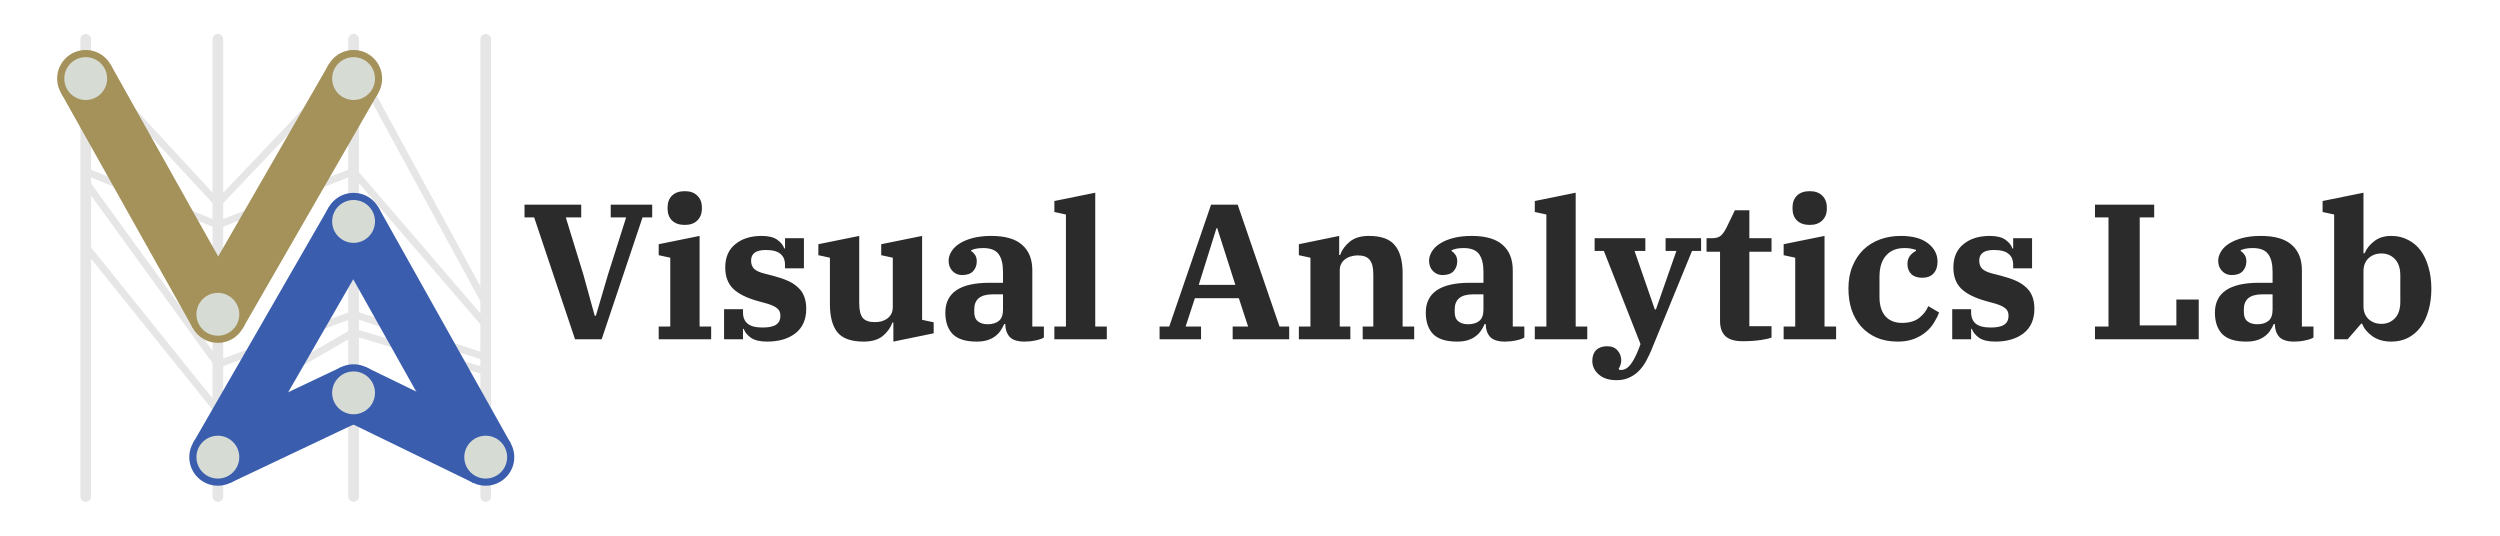 <svg width="700" height="150" viewBox="0 0 700 150" fill="none" xmlns="http://www.w3.org/2000/svg">
<path d="M149.564 60.872H146.864V57.308H162.74V60.872H158.42L163.334 76.856L166.52 88.412H166.844L170.246 76.856L175.322 60.872H171.002V57.308H182.612V60.872H179.912L168.464 95H161.012L149.564 60.872ZM191.727 62.978C190.215 62.978 189.027 62.564 188.163 61.736C187.335 60.908 186.921 59.792 186.921 58.388V58.118C186.921 56.714 187.335 55.598 188.163 54.77C189.027 53.942 190.215 53.528 191.727 53.528C193.239 53.528 194.409 53.942 195.237 54.77C196.101 55.598 196.533 56.714 196.533 58.118V58.388C196.533 59.792 196.101 60.908 195.237 61.736C194.409 62.564 193.239 62.978 191.727 62.978ZM184.437 91.436H187.677V72.158L184.437 71.456V68.378L195.885 66.056V91.436H199.125V95H184.437V91.436ZM214.783 95.648C212.803 95.648 211.291 95.288 210.247 94.568C209.203 93.812 208.537 92.984 208.249 92.084H208.033V95H202.741V86.576H208.033V87.44C208.033 88.844 208.465 89.906 209.329 90.626C210.193 91.346 211.597 91.706 213.541 91.706C215.269 91.706 216.529 91.436 217.321 90.896C218.113 90.356 218.509 89.528 218.509 88.412C218.509 87.512 218.221 86.828 217.645 86.36C217.069 85.856 216.115 85.406 214.783 85.01L212.245 84.308C209.113 83.444 206.791 82.292 205.279 80.852C203.803 79.376 203.065 77.396 203.065 74.912C203.065 72.068 204.001 69.89 205.873 68.378C207.745 66.83 210.211 66.056 213.271 66.056C215.179 66.056 216.637 66.416 217.645 67.136C218.653 67.856 219.301 68.666 219.589 69.566H219.805V66.704H225.097V75.128H219.805V74.156C219.805 72.788 219.373 71.762 218.509 71.078C217.681 70.358 216.313 69.998 214.405 69.998C211.669 69.998 210.301 70.988 210.301 72.968C210.301 73.904 210.571 74.66 211.111 75.236C211.687 75.812 212.713 76.28 214.189 76.64L216.511 77.234C218.023 77.63 219.355 78.08 220.507 78.584C221.659 79.088 222.613 79.7 223.369 80.42C224.161 81.104 224.755 81.95 225.151 82.958C225.547 83.93 225.745 85.1 225.745 86.468C225.745 89.456 224.737 91.742 222.721 93.326C220.705 94.874 218.059 95.648 214.783 95.648ZM241.827 95.648C238.371 95.648 235.923 94.784 234.483 93.056C233.079 91.292 232.377 88.664 232.377 85.172V72.158L229.137 71.456V68.378L240.585 66.056V84.902C240.585 86.81 240.909 88.178 241.557 89.006C242.241 89.798 243.375 90.194 244.959 90.194C245.571 90.194 246.183 90.122 246.795 89.978C247.407 89.798 247.947 89.546 248.415 89.222C248.883 88.862 249.261 88.43 249.549 87.926C249.837 87.386 249.981 86.738 249.981 85.982V72.158L246.741 71.456V68.378L258.189 66.056V89.546L261.429 90.248V93.326L250.143 95.648V90.302H249.873C249.369 91.742 248.469 93.002 247.173 94.082C245.877 95.126 244.095 95.648 241.827 95.648ZM273.442 95.648C270.382 95.648 268.15 94.946 266.746 93.542C265.378 92.102 264.694 90.104 264.694 87.548C264.694 81.968 268.816 79.178 277.06 79.178H280.84V76.1C280.84 73.904 280.426 72.248 279.598 71.132C278.77 70.016 277.33 69.458 275.278 69.458C274.522 69.458 273.874 69.512 273.334 69.62C272.794 69.728 272.326 69.872 271.93 70.052V70.322C272.29 70.502 272.632 70.826 272.956 71.294C273.316 71.762 273.496 72.392 273.496 73.184C273.496 74.264 273.154 75.182 272.47 75.938C271.786 76.658 270.76 77.018 269.392 77.018C268.312 77.018 267.412 76.64 266.692 75.884C265.972 75.128 265.612 74.174 265.612 73.022C265.612 72.158 265.864 71.312 266.368 70.484C266.872 69.62 267.628 68.864 268.636 68.216C269.644 67.568 270.886 67.046 272.362 66.65C273.874 66.254 275.602 66.056 277.546 66.056C281.47 66.056 284.368 66.902 286.24 68.594C288.112 70.25 289.048 72.608 289.048 75.668V91.436H292.288V94.514C291.676 94.874 290.884 95.144 289.912 95.324C288.94 95.54 287.932 95.648 286.888 95.648C284.908 95.648 283.504 95.198 282.676 94.298C281.884 93.362 281.488 92.21 281.488 90.842V90.734H281.164C280.912 91.346 280.588 91.94 280.192 92.516C279.832 93.092 279.346 93.614 278.734 94.082C278.158 94.55 277.438 94.928 276.574 95.216C275.71 95.504 274.666 95.648 273.442 95.648ZM276.52 90.788C277.852 90.788 278.896 90.482 279.652 89.87C280.444 89.258 280.84 88.196 280.84 86.684V82.418H277.924C276.196 82.418 274.9 82.778 274.036 83.498C273.208 84.218 272.794 85.244 272.794 86.576V87.44C272.794 88.592 273.136 89.438 273.82 89.978C274.504 90.518 275.404 90.788 276.52 90.788ZM295.22 91.436H298.46V60.062L295.22 59.36V56.282L306.668 53.96V91.436H309.908V95H295.22V91.436ZM324.682 91.436H327.382L339.1 57.308H346.552L358.27 91.436H360.97V95H345.148V91.436H349.468L346.876 83.498H334.564L331.972 91.436H336.292V95H324.682V91.436ZM335.644 79.772H345.904L340.828 63.896H340.612L335.644 79.772ZM363.682 91.436H366.922V72.158L363.682 71.456V68.378L374.968 66.056V71.402H375.238C375.742 69.962 376.642 68.72 377.938 67.676C379.234 66.596 381.016 66.056 383.284 66.056C386.74 66.056 389.17 66.938 390.574 68.702C392.014 70.43 392.734 73.04 392.734 76.532V91.436H395.974V95H381.556V91.436H384.526V76.802C384.526 74.894 384.184 73.544 383.5 72.752C382.852 71.924 381.736 71.51 380.152 71.51C379.54 71.51 378.928 71.6 378.316 71.78C377.704 71.924 377.164 72.176 376.696 72.536C376.228 72.86 375.85 73.292 375.562 73.832C375.274 74.336 375.13 74.966 375.13 75.722V91.436H378.1V95H363.682V91.436ZM407.968 95.648C404.908 95.648 402.676 94.946 401.272 93.542C399.904 92.102 399.219 90.104 399.219 87.548C399.219 81.968 403.342 79.178 411.586 79.178H415.366V76.1C415.366 73.904 414.952 72.248 414.124 71.132C413.296 70.016 411.856 69.458 409.804 69.458C409.048 69.458 408.4 69.512 407.86 69.62C407.32 69.728 406.852 69.872 406.456 70.052V70.322C406.816 70.502 407.158 70.826 407.482 71.294C407.842 71.762 408.022 72.392 408.022 73.184C408.022 74.264 407.68 75.182 406.996 75.938C406.312 76.658 405.286 77.018 403.918 77.018C402.838 77.018 401.938 76.64 401.218 75.884C400.498 75.128 400.138 74.174 400.138 73.022C400.138 72.158 400.39 71.312 400.894 70.484C401.398 69.62 402.154 68.864 403.162 68.216C404.17 67.568 405.412 67.046 406.888 66.65C408.4 66.254 410.128 66.056 412.072 66.056C415.996 66.056 418.894 66.902 420.766 68.594C422.638 70.25 423.574 72.608 423.574 75.668V91.436H426.814V94.514C426.202 94.874 425.41 95.144 424.438 95.324C423.466 95.54 422.458 95.648 421.414 95.648C419.434 95.648 418.03 95.198 417.202 94.298C416.41 93.362 416.014 92.21 416.014 90.842V90.734H415.69C415.438 91.346 415.114 91.94 414.718 92.516C414.358 93.092 413.872 93.614 413.26 94.082C412.684 94.55 411.964 94.928 411.1 95.216C410.236 95.504 409.192 95.648 407.968 95.648ZM411.046 90.788C412.378 90.788 413.422 90.482 414.178 89.87C414.97 89.258 415.366 88.196 415.366 86.684V82.418H412.45C410.722 82.418 409.426 82.778 408.562 83.498C407.734 84.218 407.32 85.244 407.32 86.576V87.44C407.32 88.592 407.662 89.438 408.346 89.978C409.03 90.518 409.93 90.788 411.046 90.788ZM429.745 91.436H432.985V60.062L429.745 59.36V56.282L441.193 53.96V91.436H444.433V95H429.745V91.436ZM452.65 106.448C450.49 106.448 448.816 105.908 447.628 104.828C446.44 103.784 445.846 102.524 445.846 101.048C445.846 99.752 446.206 98.744 446.926 98.024C447.682 97.304 448.708 96.944 450.004 96.944C451.264 96.944 452.236 97.34 452.92 98.132C453.604 98.924 453.946 99.842 453.946 100.886C453.946 101.354 453.874 101.786 453.73 102.182C453.586 102.614 453.424 102.956 453.244 103.208L453.352 103.532C453.496 103.568 453.694 103.586 453.946 103.586C454.882 103.586 455.746 103.082 456.538 102.074C457.33 101.066 458.086 99.626 458.806 97.754L459.346 96.35L449.086 70.268H446.494V66.704H460.696V70.268H457.672L463.342 86.63H463.666L469.39 70.268H466.366V66.704H476.302V70.268H473.764L462.424 97.916C462.028 98.888 461.56 99.878 461.02 100.886C460.48 101.93 459.832 102.848 459.076 103.64C458.32 104.468 457.42 105.134 456.376 105.638C455.332 106.178 454.09 106.448 452.65 106.448ZM487.928 95.54C485.768 95.54 484.166 95.072 483.122 94.136C482.114 93.164 481.61 91.742 481.61 89.87V70.484H477.83V66.704H479.288C480.476 66.704 481.34 66.452 481.88 65.948C482.456 65.408 482.996 64.616 483.5 63.572L485.768 58.874H489.818V66.704H496.028V70.484H489.818V91.328H496.028V94.514C495.452 94.766 494.426 95 492.95 95.216C491.474 95.432 489.8 95.54 487.928 95.54ZM506.71 62.978C505.198 62.978 504.01 62.564 503.146 61.736C502.318 60.908 501.904 59.792 501.904 58.388V58.118C501.904 56.714 502.318 55.598 503.146 54.77C504.01 53.942 505.198 53.528 506.71 53.528C508.222 53.528 509.392 53.942 510.22 54.77C511.084 55.598 511.516 56.714 511.516 58.118V58.388C511.516 59.792 511.084 60.908 510.22 61.736C509.392 62.564 508.222 62.978 506.71 62.978ZM499.42 91.436H502.66V72.158L499.42 71.456V68.378L510.868 66.056V91.436H514.108V95H499.42V91.436ZM531.386 95.648C529.118 95.648 527.12 95.27 525.392 94.514C523.7 93.758 522.26 92.714 521.072 91.382C519.92 90.05 519.038 88.484 518.426 86.684C517.85 84.884 517.562 82.922 517.562 80.798C517.562 78.422 517.94 76.334 518.696 74.534C519.452 72.698 520.478 71.15 521.774 69.89C523.106 68.63 524.654 67.676 526.418 67.028C528.218 66.38 530.144 66.056 532.196 66.056C535.508 66.056 538.046 66.74 539.81 68.108C541.61 69.476 542.51 71.204 542.51 73.292C542.51 74.66 542.132 75.758 541.376 76.586C540.62 77.378 539.576 77.774 538.244 77.774C536.912 77.774 535.886 77.432 535.166 76.748C534.446 76.028 534.086 75.092 534.086 73.94C534.086 73.004 534.32 72.23 534.788 71.618C535.292 71.006 535.85 70.556 536.462 70.268V69.944C536.102 69.836 535.67 69.728 535.166 69.62C534.698 69.512 534.05 69.458 533.222 69.458C531.026 69.458 529.316 70.16 528.092 71.564C526.868 72.932 526.256 74.912 526.256 77.504V83.12C526.256 85.496 526.814 87.314 527.93 88.574C529.046 89.798 530.594 90.41 532.574 90.41C534.59 90.41 536.192 89.942 537.38 89.006C538.568 88.07 539.414 86.972 539.918 85.712L542.942 87.494C542.618 88.394 542.15 89.33 541.538 90.302C540.962 91.274 540.206 92.156 539.27 92.948C538.334 93.74 537.218 94.388 535.922 94.892C534.626 95.396 533.114 95.648 531.386 95.648ZM558.664 95.648C556.684 95.648 555.172 95.288 554.128 94.568C553.084 93.812 552.418 92.984 552.13 92.084H551.914V95H546.622V86.576H551.914V87.44C551.914 88.844 552.346 89.906 553.21 90.626C554.074 91.346 555.478 91.706 557.422 91.706C559.15 91.706 560.41 91.436 561.202 90.896C561.994 90.356 562.39 89.528 562.39 88.412C562.39 87.512 562.102 86.828 561.526 86.36C560.95 85.856 559.996 85.406 558.664 85.01L556.126 84.308C552.994 83.444 550.672 82.292 549.16 80.852C547.684 79.376 546.946 77.396 546.946 74.912C546.946 72.068 547.882 69.89 549.754 68.378C551.626 66.83 554.092 66.056 557.152 66.056C559.06 66.056 560.518 66.416 561.526 67.136C562.534 67.856 563.182 68.666 563.47 69.566H563.686V66.704H568.978V75.128H563.686V74.156C563.686 72.788 563.254 71.762 562.39 71.078C561.562 70.358 560.194 69.998 558.286 69.998C555.55 69.998 554.182 70.988 554.182 72.968C554.182 73.904 554.452 74.66 554.992 75.236C555.568 75.812 556.594 76.28 558.07 76.64L560.392 77.234C561.904 77.63 563.236 78.08 564.388 78.584C565.54 79.088 566.494 79.7 567.25 80.42C568.042 81.104 568.636 81.95 569.032 82.958C569.428 83.93 569.626 85.1 569.626 86.468C569.626 89.456 568.618 91.742 566.602 93.326C564.586 94.874 561.94 95.648 558.664 95.648ZM586.595 91.436H590.375V60.872H586.595V57.308H603.173V60.872H599.123V91.112H609.383V83.876H615.647V95H586.595V91.436ZM628.925 95.648C625.865 95.648 623.633 94.946 622.229 93.542C620.861 92.102 620.177 90.104 620.177 87.548C620.177 81.968 624.299 79.178 632.543 79.178H636.323V76.1C636.323 73.904 635.909 72.248 635.081 71.132C634.253 70.016 632.813 69.458 630.761 69.458C630.005 69.458 629.357 69.512 628.817 69.62C628.277 69.728 627.809 69.872 627.413 70.052V70.322C627.773 70.502 628.115 70.826 628.439 71.294C628.799 71.762 628.979 72.392 628.979 73.184C628.979 74.264 628.637 75.182 627.953 75.938C627.269 76.658 626.243 77.018 624.875 77.018C623.795 77.018 622.895 76.64 622.175 75.884C621.455 75.128 621.095 74.174 621.095 73.022C621.095 72.158 621.347 71.312 621.851 70.484C622.355 69.62 623.111 68.864 624.119 68.216C625.127 67.568 626.369 67.046 627.845 66.65C629.357 66.254 631.085 66.056 633.029 66.056C636.953 66.056 639.851 66.902 641.723 68.594C643.595 70.25 644.531 72.608 644.531 75.668V91.436H647.771V94.514C647.159 94.874 646.367 95.144 645.395 95.324C644.423 95.54 643.415 95.648 642.371 95.648C640.391 95.648 638.987 95.198 638.159 94.298C637.367 93.362 636.971 92.21 636.971 90.842V90.734H636.647C636.395 91.346 636.071 91.94 635.675 92.516C635.315 93.092 634.829 93.614 634.217 94.082C633.641 94.55 632.921 94.928 632.057 95.216C631.193 95.504 630.149 95.648 628.925 95.648ZM632.003 90.788C633.335 90.788 634.379 90.482 635.135 89.87C635.927 89.258 636.323 88.196 636.323 86.684V82.418H633.407C631.679 82.418 630.383 82.778 629.519 83.498C628.691 84.218 628.277 85.244 628.277 86.576V87.44C628.277 88.592 628.619 89.438 629.303 89.978C629.987 90.518 630.887 90.788 632.003 90.788ZM669.548 95.648C667.46 95.648 665.696 95.144 664.256 94.136C662.852 93.128 661.898 91.958 661.394 90.626H661.124L657.344 95H653.564V60.062L650.324 59.36V56.282L661.772 53.96V70.916H662.096C662.6 69.656 663.482 68.54 664.742 67.568C666.002 66.56 667.604 66.056 669.548 66.056C671.276 66.056 672.824 66.416 674.192 67.136C675.596 67.82 676.784 68.81 677.756 70.106C678.728 71.402 679.466 72.968 679.97 74.804C680.51 76.604 680.78 78.62 680.78 80.852C680.78 83.084 680.51 85.118 679.97 86.954C679.466 88.754 678.728 90.302 677.756 91.598C676.784 92.894 675.596 93.902 674.192 94.622C672.824 95.306 671.276 95.648 669.548 95.648ZM666.794 90.68C668.306 90.68 669.566 90.158 670.574 89.114C671.582 88.07 672.086 86.54 672.086 84.524V77.126C672.086 75.11 671.582 73.58 670.574 72.536C669.566 71.492 668.306 70.97 666.794 70.97C665.354 70.97 664.148 71.42 663.176 72.32C662.24 73.22 661.772 74.426 661.772 75.938V85.712C661.772 87.224 662.24 88.43 663.176 89.33C664.148 90.23 665.354 90.68 666.794 90.68Z" fill="#2B2B2B"/>
<path d="M99 11L99 139" stroke="#E6E6E6" stroke-width="3" stroke-linecap="round"/>
<path d="M136 11L136 139" stroke="#E6E6E6" stroke-width="3" stroke-linecap="round"/>
<path d="M61 11L61 139" stroke="#E6E6E6" stroke-width="3" stroke-linecap="round"/>
<path d="M24 11L24 139" stroke="#E6E6E6" stroke-width="3" stroke-linecap="round"/>
<path d="M136 100L99 88" stroke="#E6E6E6" stroke-width="2"/>
<path d="M99 88L61 102" stroke="#E6E6E6" stroke-width="2"/>
<path d="M99 93L61 115" stroke="#E6E6E6" stroke-width="2"/>
<path d="M99 93L136 104" stroke="#E6E6E6" stroke-width="2"/>
<path d="M99 48L61 63" stroke="#E6E6E6" stroke-width="2"/>
<path d="M136 127.706L99 116.412" stroke="#E6E6E6" stroke-width="2"/>
<path d="M99 116.412L61 127.706" stroke="#E6E6E6" stroke-width="2"/>
<path d="M24 48L61 63" stroke="#E6E6E6" stroke-width="2"/>
<path d="M24 51L61 102" stroke="#E6E6E6" stroke-width="2"/>
<path d="M24 69L61 115" stroke="#E6E6E6" stroke-width="2"/>
<path d="M99 48L136 91" stroke="#E6E6E6" stroke-width="2"/>
<path d="M99 17L136 85" stroke="#E6E6E6" stroke-width="2"/>
<path d="M99 17L61 57" stroke="#E6E6E6" stroke-width="2"/>
<path d="M24 17L61 57" stroke="#E6E6E6" stroke-width="2"/>
<path d="M61 128L99 62" stroke="#3A5DAE" stroke-width="16"/>
<path d="M61 128L99 110" stroke="#3A5DAE" stroke-width="16"/>
<path d="M99 62L136 128" stroke="#3A5DAE" stroke-width="16"/>
<path d="M99 110L136 128" stroke="#3A5DAE" stroke-width="16"/>
<circle cx="136" cy="128" r="7" fill="#D6DBD4" stroke="#3A5DAE" stroke-width="2"/>
<circle cx="99" cy="62" r="7" fill="#D6DBD4" stroke="#3A5DAE" stroke-width="2"/>
<circle cx="61" cy="128" r="7" fill="#D6DBD4" stroke="#3A5DAE" stroke-width="2"/>
<circle cx="99" cy="110" r="7" fill="#D6DBD4" stroke="#3A5DAE" stroke-width="2"/>
<path d="M61 88L99 22" stroke="#A4925A" stroke-width="16"/>
<circle cx="99" cy="22" r="7" fill="#D6DBD4" stroke="#A4925A" stroke-width="2"/>
<path d="M24 22L61 88" stroke="#A4925A" stroke-width="16"/>
<circle cx="61" cy="88" r="7" fill="#D6DBD4" stroke="#A4925A" stroke-width="2"/>
<circle cx="24" cy="22" r="7" fill="#D6DBD4" stroke="#A4925A" stroke-width="2"/>
</svg>
